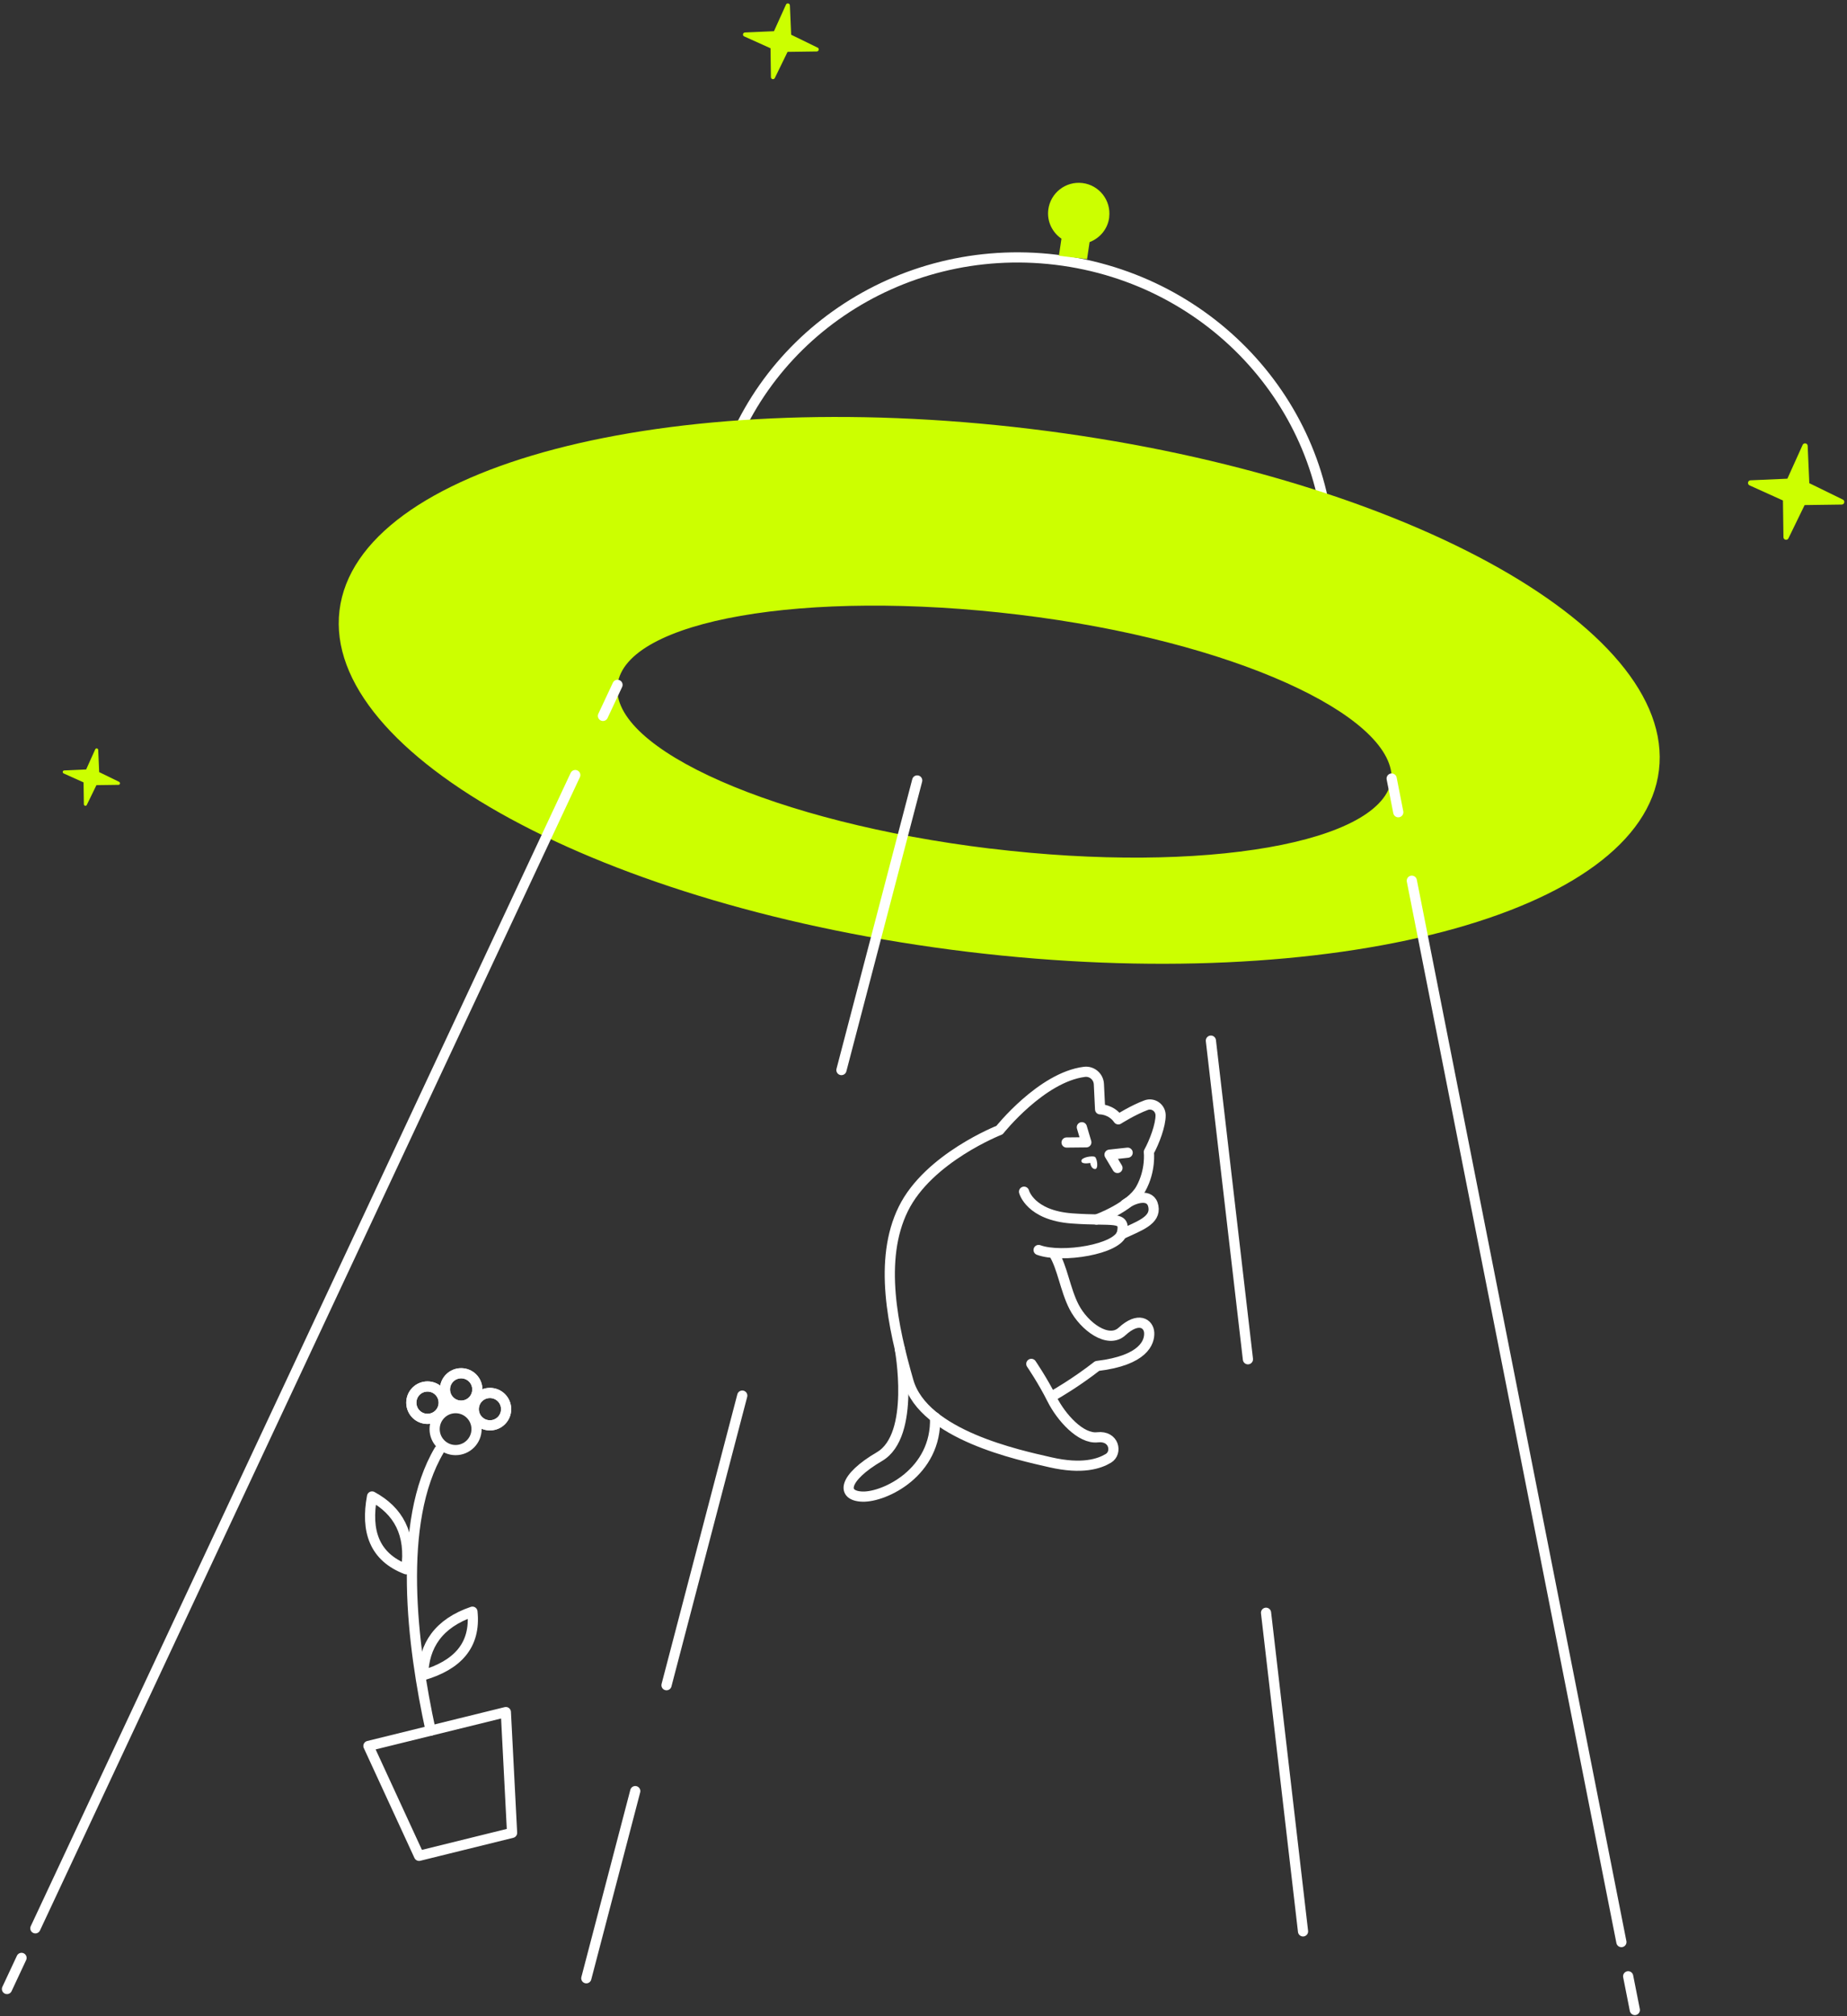 <svg width="363" height="396" viewBox="0 0 363 396" fill="none" xmlns="http://www.w3.org/2000/svg">
<rect x="0" y="0" width="363" height="396" fill="#333333" stroke="none"/>
<path d="M261.279 110.39C245.529 102.29 225.129 96.12 202.419 93.37C179.709 90.62 158.419 91.75 141.199 95.86C148.139 66.95 176.489 47.26 207.549 51.02C238.609 54.78 261.439 80.66 261.289 110.39H261.279Z" stroke="white" stroke-width="2" stroke-miterlimit="10"/>
<path d="M217.992 42.66C218.392 39.35 216.032 36.35 212.732 35.95C209.432 35.55 206.422 37.91 206.022 41.21C205.742 43.51 206.822 45.65 208.612 46.88L208.112 50.23L213.642 50.9L214.142 47.55C216.172 46.78 217.732 44.96 218.002 42.66H217.992ZM202.592 84.25C131.002 75.59 70.152 91.56 66.722 119.91C63.292 148.27 118.582 178.28 190.172 186.94C261.762 195.6 322.612 179.63 326.042 151.28C329.472 122.92 274.182 92.91 202.592 84.25ZM194.672 166.68C152.642 161.6 119.832 147.17 121.362 134.5C122.902 121.81 158.202 115.65 200.232 120.73C242.232 125.81 273.712 140.48 273.512 152.9C271.982 165.56 236.672 171.75 194.672 166.67V166.68Z" fill="#CCFF00"/>
<path d="M212.52 228.02C212.52 227.27 214.71 226.97 215.17 227.21C215.63 227.45 215.96 229.7 215.17 229.61C214.38 229.52 214.27 228.41 214.27 228.41C214.27 228.41 212.53 228.77 212.53 228.03H212.52V228.02Z" fill="white"/>
<path d="M202.689 267.88C202.689 267.88 204.959 271.2 206.749 274.78C208.539 278.36 212.399 282.68 215.699 282.3C218.999 281.92 219.639 285.34 217.849 286.42C216.059 287.5 212.709 288.64 206.449 287.21C200.189 285.78 181.579 281.84 178.539 271.29C175.499 260.73 172.589 247.45 177.539 237.43C182.479 227.41 196.439 221.96 196.439 221.96C196.439 221.96 204.679 211.58 213.129 210.52C214.599 210.34 215.899 211.46 215.969 212.94L216.209 217.88C216.209 217.88 218.389 217.85 219.789 219.85C219.789 219.85 222.749 217.98 225.269 217.06C226.629 216.56 228.069 217.57 228.099 219.02C228.129 220.97 226.879 224.29 225.789 226.26C225.789 226.26 226.229 229.85 224.209 233.49C222.189 237.13 215.489 239.53 215.489 239.53" stroke="white" stroke-width="2" stroke-linecap="round" stroke-linejoin="round"/>
<path d="M207.52 273.8C207.52 273.8 211.431 271.57 215.641 268.29C224.831 267.19 225.95 263.57 225.86 261.77C225.77 259.97 223.771 258.52 220.511 261.52C217.811 264 213.09 260.55 211.1 256.7C209.34 253.3 208.79 248.84 207.07 246.15M176.84 264.91C176.84 264.91 180 281.9 172.86 286.08C165.72 290.26 165.24 293.83 169.53 293.95C173.82 294.07 184.16 289.2 183.77 278.39" stroke="white" stroke-width="2" stroke-linecap="round" stroke-linejoin="round"/>
<path d="M201.262 234.06C201.262 234.06 202.452 238.71 210.682 239.31C218.912 239.91 221.202 238.71 220.532 242.05C219.862 245.39 208.652 247.18 204.122 245.51" stroke="white" stroke-width="2" stroke-linecap="round" stroke-linejoin="round"/>
<path d="M221.141 236.54C222.831 235.32 226.171 234.21 226.681 236.96C227.201 239.71 223.931 240.78 220.421 242.42M209.621 224.4L213.501 224.36L212.621 221.4M219.621 229.4L218.061 226.79L221.621 226.4" stroke="white" stroke-width="2" stroke-linecap="round" stroke-linejoin="round"/>
<path d="M84.639 339.91C80.989 323.16 77.949 298.97 86.319 284.84M89.539 284.81C91.819 284.81 93.659 282.96 93.659 280.69C93.659 278.42 91.819 276.57 89.539 276.57C87.259 276.57 85.419 278.42 85.419 280.69C85.419 282.96 87.259 284.81 89.539 284.81Z" stroke="white" stroke-width="2" stroke-linecap="round" stroke-linejoin="round"/>
<path d="M92.85 316.55C86.16 318.84 83.31 323.21 83.16 329.03C89.79 327.07 93.55 323.25 92.85 316.55ZM79.84 308.22C80.83 301.22 78.24 296.7 73.12 293.92C71.86 300.72 73.55 305.81 79.84 308.22ZM90.63 276.08C92.39 276.08 93.81 274.66 93.81 272.9C93.81 271.14 92.39 269.72 90.63 269.72C88.87 269.72 87.45 271.14 87.45 272.9C87.45 274.66 88.87 276.08 90.63 276.08ZM84.02 278.68C85.78 278.68 87.2 277.26 87.2 275.5C87.2 273.74 85.78 272.32 84.02 272.32C82.26 272.32 80.84 273.74 80.84 275.5C80.84 277.26 82.26 278.68 84.02 278.68ZM96.29 279.95C98.05 279.95 99.47 278.53 99.47 276.77C99.47 275.01 98.05 273.59 96.29 273.59C94.53 273.59 93.11 275.01 93.11 276.77C93.11 278.53 94.53 279.95 96.29 279.95ZM100.64 359.99L82.36 364.5L72.41 342.92L99.42 336.27L100.64 359.99Z" stroke="white" stroke-width="2" stroke-linecap="round" stroke-linejoin="round"/>
<path d="M90.63 276.08C92.39 276.08 93.81 274.66 93.81 272.9C93.81 271.14 92.39 269.72 90.63 269.72C88.87 269.72 87.45 271.14 87.45 272.9C87.45 274.66 88.87 276.08 90.63 276.08ZM84.02 278.68C85.78 278.68 87.2 277.26 87.2 275.5C87.2 273.74 85.78 272.32 84.02 272.32C82.26 272.32 80.84 273.74 80.84 275.5C80.84 277.26 82.26 278.68 84.02 278.68ZM96.29 279.95C98.05 279.95 99.47 278.53 99.47 276.77C99.47 275.01 98.05 273.59 96.29 273.59C94.53 273.59 93.11 275.01 93.11 276.77C93.11 278.53 94.53 279.95 96.29 279.95Z" stroke="white" stroke-width="2" stroke-linecap="round" stroke-linejoin="round"/>
<path d="M362.182 98.12L355.592 94.9L355.272 87.57C355.252 87.03 354.512 86.89 354.282 87.38L351.282 94.02L344.032 94.34C343.492 94.36 343.352 95.1 343.842 95.33L350.412 98.3L350.512 105.51C350.512 106.05 351.252 106.22 351.492 105.73L354.672 99.2L361.962 99.1C362.502 99.1 362.672 98.36 362.182 98.12ZM160.672 9.35L155.492 6.82L155.242 1.06C155.222 0.63 154.642 0.52 154.472 0.91L152.112 6.13L146.412 6.38C145.982 6.4 145.872 6.98 146.262 7.15L151.432 9.48L151.512 15.15C151.512 15.58 152.092 15.71 152.282 15.32L154.782 10.19L160.512 10.11C160.942 10.11 161.072 9.53 160.682 9.34L160.672 9.35ZM23.412 153.56L19.492 151.65L19.302 147.29C19.292 146.97 18.852 146.88 18.712 147.18L16.932 151.13L12.622 151.32C12.302 151.33 12.212 151.77 12.512 151.91L16.422 153.67L16.482 157.96C16.482 158.28 16.922 158.38 17.062 158.09L18.952 154.21L23.282 154.15C23.602 154.15 23.702 153.71 23.412 153.57V153.56Z" fill="#CCFF00"/>
<path d="M121.361 134.51L118.501 140.61M113.061 152.23L6.951 378.74M4.231 384.55L1.371 390.66M273.511 152.91L274.811 159.53M277.471 172.98L318.661 381.44M180.261 153.29L165.371 210.17M237.981 204.39L245.261 266.97M248.821 316.76L256.091 379.34M145.881 274.11L130.991 330.99M124.851 351.79L115.231 388.55M319.991 388.16L321.301 394.78" stroke="white" stroke-width="2" stroke-linecap="round" stroke-linejoin="round"/>
</svg>
